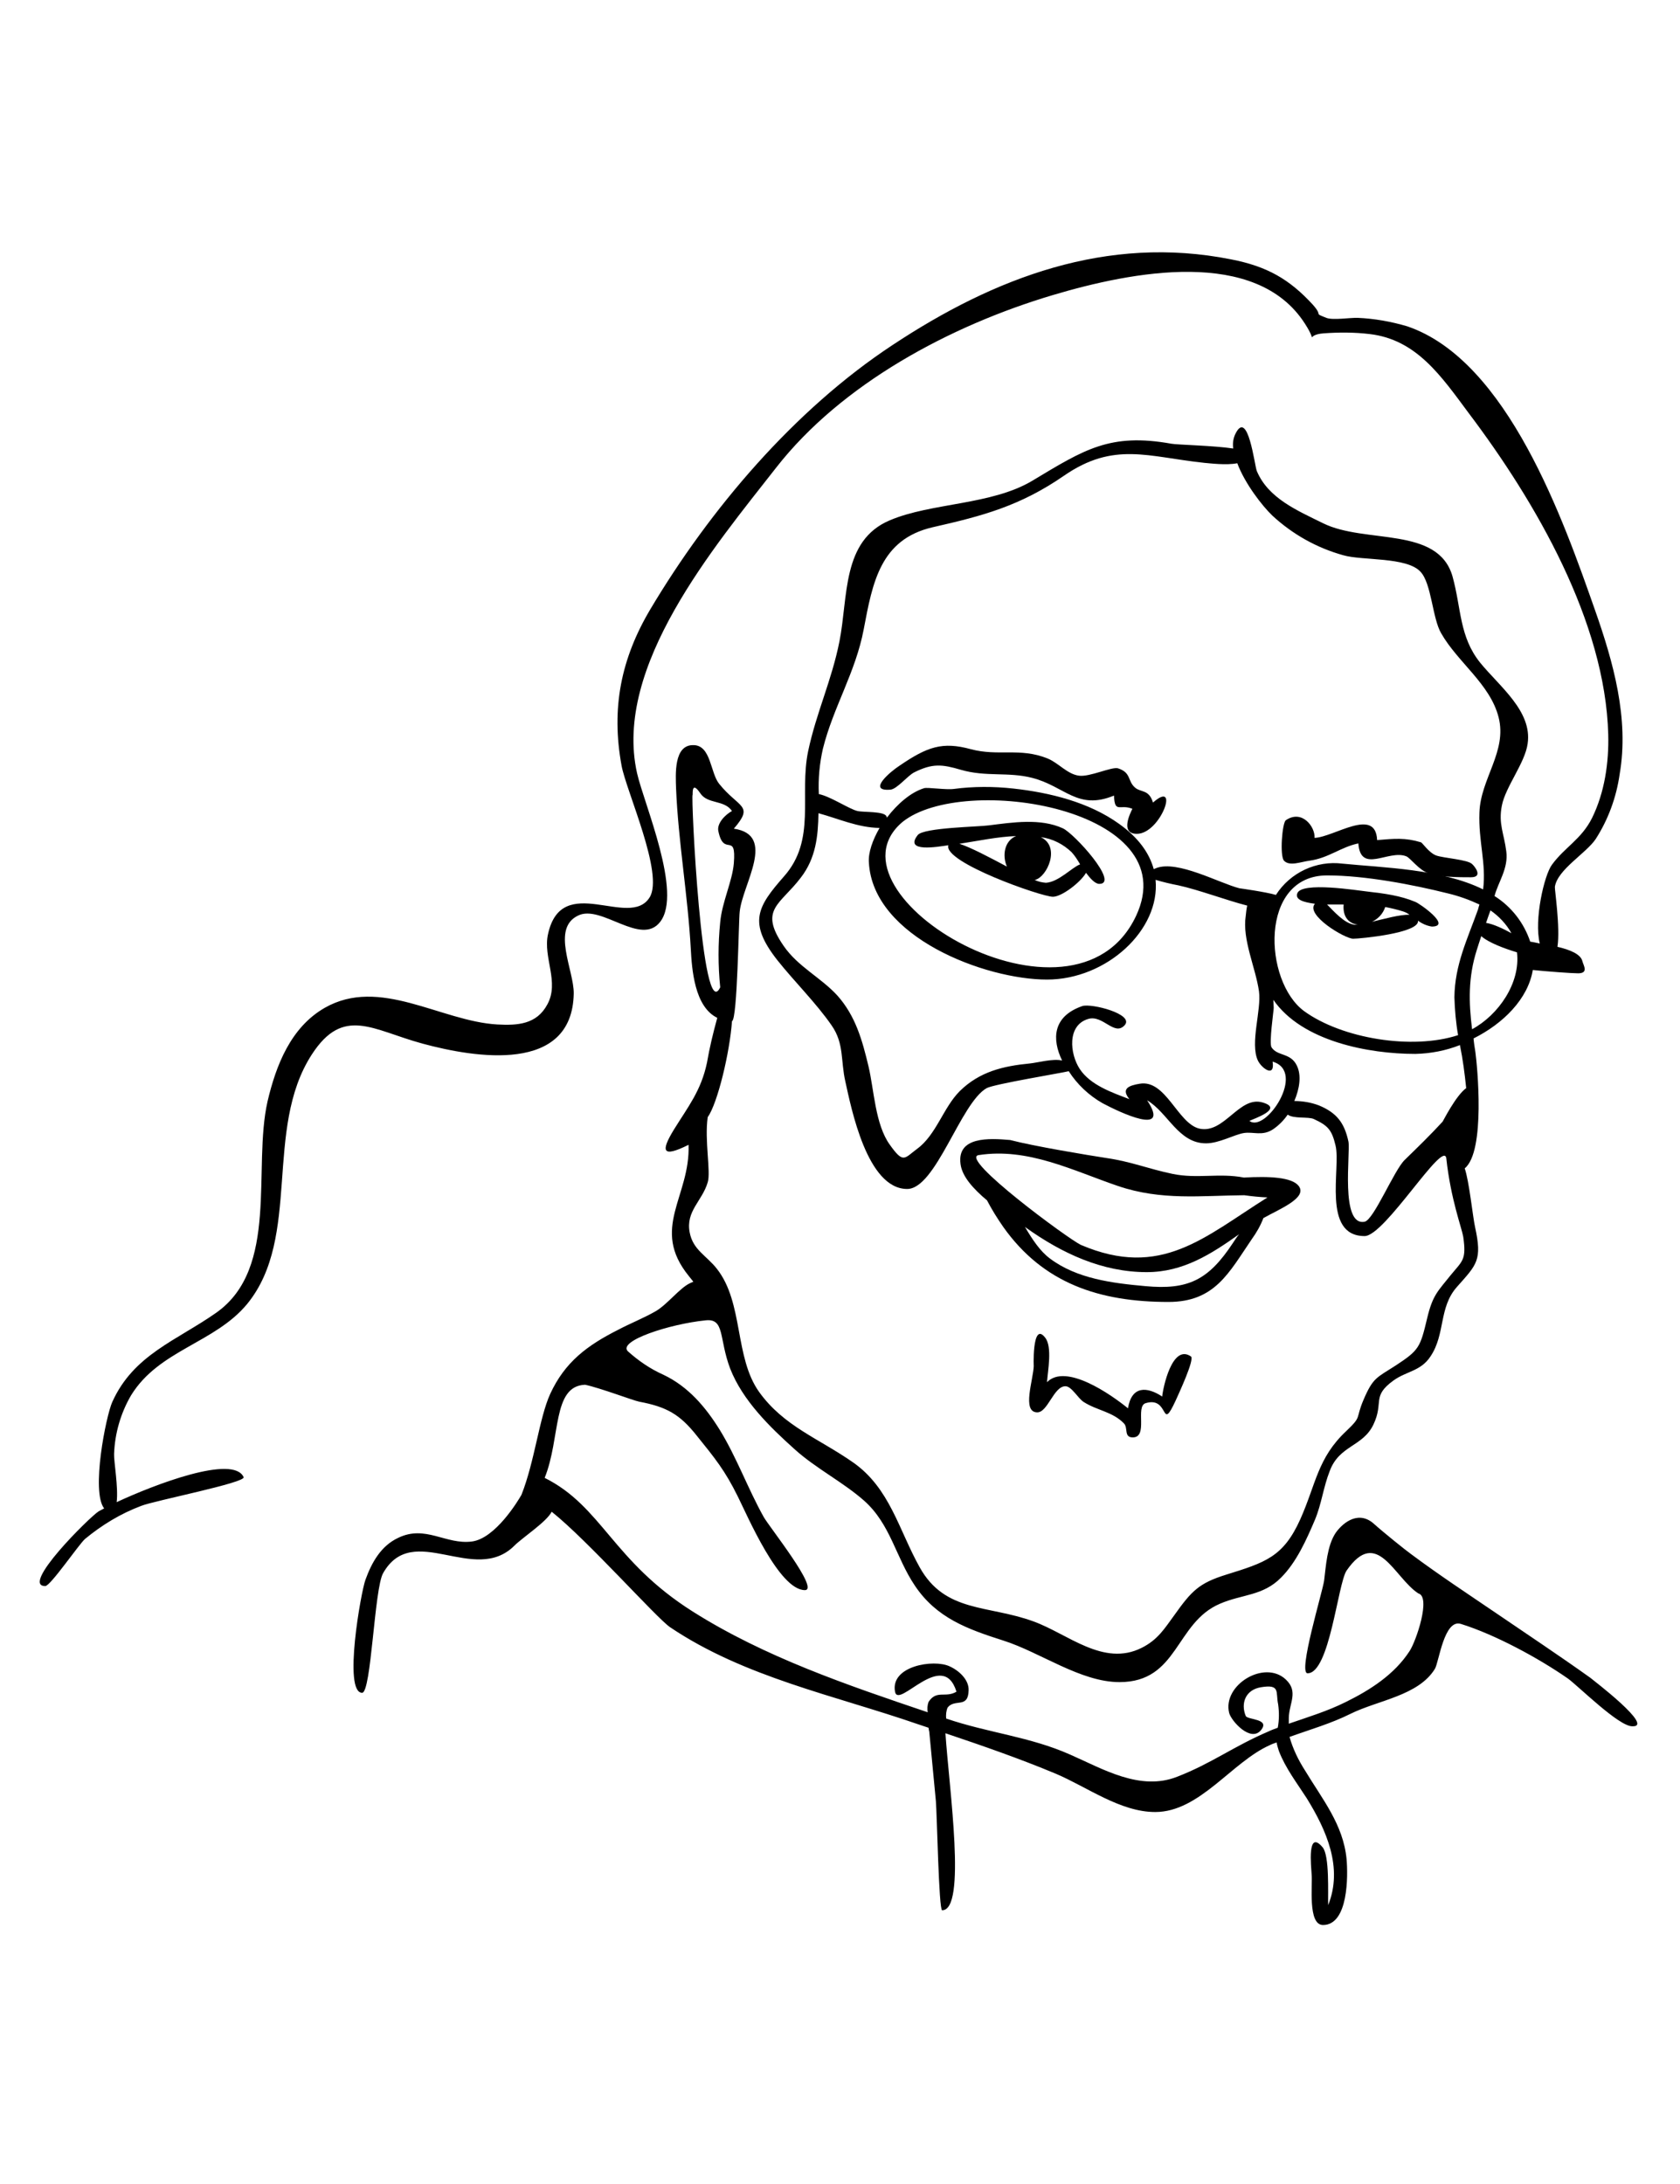 <svg
  data-face="david"
  role="img"
  xmlns="http://www.w3.org/2000/svg"
  width="200px"
  height="260px"
  viewBox="0 0 456.5 456.5"
>
  <title>David</title>
  <path d="M308.9 158.1c-4.6 0-1.8-5.6-1.2-6.8-3.4-1.4-4.8 1.4-5-3.6-9.9 4.1-13.3-2.5-22.2-4.8-6.6-1.7-12.5-.2-19.4-2.2-5.1-1.5-7.7-1.8-12.7.7-1.9 1-4.7 4.6-6.5 4.7-6.5.5.3-5.1 2.5-6.5 7.6-5.2 11.7-6.6 19.4-4.5 7.5 2 13.3-.5 20.8 2.5 3 1.2 5.4 4.3 8.6 4.7 2.9.4 8.9-2.5 10.6-2 3.7 1.2 2.5 3.5 4.7 5.3 1.6 1.3 3.7.4 4.8 4 7.4-6.5 2.1 8.5-4.4 8.5zM399.7 169.9c-3.2 0-8.5 0-11.6-1.1-2.6-.9-4.9-4.2-6-4.6-4.8-1.9-12.4 4.9-13-3.5-4.8 1-8.1 4-13.3 4.7-2.3.3-5.4 1.6-6.9 0-1.2-1.3-.5-10.3.5-11 4.4-3 8 1.8 7.8 4.8 5.3-.2 16.6-8.5 17 .6 4.7-.4 7.6-.7 11.9.6.4.1 2.2 2.9 4.2 3.6 2 .7 8.5 1.1 9.7 2.3.7.6 3.1 3.6-.3 3.6zM288.8 156.6c-6.1-2.8-13.7-1.6-20.1-.8-2.8.4-17.6.6-19.3 2.6-3.9 4.9 5.5 3.2 8.3 2.8-1.5 4.6 25.3 14 28.4 14 2.4 0 7.5-3.9 9-6.5 1.2 1.6 2.5 3 3.6 3 5.6 0-6.8-13.7-9.9-15.1zm-12.7 2.1c-3.2 1.3-3.8 5.3-2.5 8.3-4.7-2.5-9.8-5.2-12.9-6.2 5.2-.8 10.3-1.9 15.4-2.1zm8.1 12.7c-1.1-.1-2.1-.3-3.1-.8h.2c3.2-.8 7-9 1.5-11.6 3.2.4 6.1 1.9 8.4 4.1.9 1 1.6 2.1 2.3 3.3-2.1.7-5.8 4.8-9.3 5zM384.6 176.6c-4-1.7-8.5-2.3-12.9-2.8-2.8-.3-18.1-2.8-19.2.5-.6 1.7 1.7 2.4 4.8 2.8-2.7 3 8.1 9.5 10.4 9.5 1.7 0 18.1-1.5 17.6-4.9 1.1.8 2.4 1.4 3.8 1.6 5.5-.1-3.4-6.3-4.5-6.7zm-16.5 6.2c-2.8-.3-5.7-3.7-7.5-5.5h4.5c-.3 3.6 1.6 5.2 3.9 5.5h-.9zm4.7-.8c1.7-.8 3-2.2 3.6-4 1.7.3 3.3.7 4.9 1.2.6.2 1.2.5 1.7.9-2.6-.1-6.8 1.1-10.2 1.9zM307.8 322.1c-2.5 0-1.2-2.6-2.4-3.8-3.1-3.2-7.3-3.5-10.9-5.8-1.6-1-3.3-4.3-5-4.3-3.2 0-4.8 7.2-7.7 7.1-4.2-.1-1-8.9-.9-12.7 0 1.4-.6-12.4 3.1-7.6 2 2.5.7 9.1.5 12.1 5.1-5.2 17.2 3.2 22 7.1 1-6.2 5.2-5.9 9.3-3.2.2-2.3 2.7-14.4 7.8-10.9 1.1.7-3.3 10.1-4.1 11.9-4.2 9.1-1.6-1.2-8.2.8-2.9.9.8 9.3-3.5 9.3zM352.9 253.8c-1.8-2.4-8-2.7-14.9-2.3-6.7-1.3-12.7.4-19.4-1-6.7-1.4-11.1-3.3-17.9-4.3-5.2-.8-19.7-3.2-26.2-4.9-5.7-.5-14.5-1-13.5 6.5.4 3.4 3.5 6.8 7.2 9.9 1.3 2.5 2.8 4.9 4.4 7.2 10.9 15.4 26.2 20.4 44.9 20.4 12.6 0 16.4-7.9 22.6-17 1.3-1.8 2.4-3.7 3.2-5.8 4.5-2.5 12-5.5 9.6-8.7zm-87-8.4c13.4-2.1 25.6 4.2 37.9 8.4 11.8 4 22.6 2.6 34.3 2.5 2.1.3 4.2.5 6.3.6-17.2 10.8-28.9 22.2-50.7 12.9-3.4-1.6-33.1-23.5-27.8-24.4zm45.3 35.6c-8.9-.8-18.6-2-25.9-7.5-2.7-2-4.8-5.2-6.8-8.6l.4.3c9.7 6.9 20.6 12 32.7 12 9.9 0 17.5-4.9 25.1-10.3-.6.7-1.1 1.5-1.7 2.4-6.6 10-12.1 12.8-23.8 11.7z"/>
  <path d="M432.1 387.4c-8.4-6-17-11.7-25.5-17.5-7.8-5.3-15.7-10.5-23.2-16.1-1.4-1-7.4-5.8-10.4-8.5-4.4-3.5-8.6.6-10.1 2.8-2.3 3.5-2.6 8.9-3.1 12.9-.4 3-7.2 25.2-4.5 25.2 6 0 8.2-24.3 10.6-27.9 8.3-12 12.9 1.9 19.5 6.2 3.5.9-.6 13-2.4 15.7-4.1 6.3-10.6 10.5-17.3 13.8-5 2.5-10.3 4.1-15.5 5.9v-1.6c.1-4 2.7-7.1-.8-10.4-5.8-5.5-17.3 1.5-15.4 9.1.6 2.2 5.8 8 8.6 4.7 2.7-3.2-3.6-2.8-4.1-3.9-1.4-3.4-.1-7.1 4.1-7.8 5.4-.9 4 1.3 4.7 4.6.3 2.1.3 4.3-.1 6.4-.8.3-1.7.6-2.5 1-9.4 4-15.5 8.7-24.8 12.3-10.1 4-20.2-2.1-29.1-6-11-4.9-22.3-5.9-33.7-9.8-.1-1 0-2.1.4-3 2-2.5 5.6.4 5.7-4.7.1-2.9-2.7-5.4-5.2-6.5-4.3-2-16.1-.1-14.8 6.9.9 4.9 13-11.9 16.7 0-3 1.8-5.4-.6-7.6 2.8-.3.9-.4 1.9-.2 2.8-21.9-7.4-44.3-15-63.9-27.4-21.8-13.8-24.6-28.5-40.2-36.3 4.4-10.9 2-25 11-25.3 4.2.9 13.1 4.3 14.7 4.6 7.4 1.4 11 3.4 15.6 9.2 5 6.2 7.7 9.5 11.2 16.6 2.6 5.2 11.2 25.4 18.2 25.4 4.1 0-9.7-17.2-11.2-19.9-4.3-7.7-7.3-16.1-11.9-23.6-3.9-6.3-8.6-11.8-15.3-15-3.6-1.6-6.8-3.8-9.7-6.4-2.8-2.8 11.3-7.4 21.1-8.4 5.3-.6 3.6 4.9 6.7 13.1 3.4 8.7 10.8 15.9 17.6 22 5.8 5.2 13 8.8 18.8 13.9 7.2 6.4 8.6 15.4 13.8 23.1 5.9 8.8 14.3 11.8 24 14.9 10.1 3.2 21 11.3 31.6 11.3 16 0 15.1-16.1 27.3-21.3 6-2.6 11.7-2.1 16.6-7.1 4.2-4.2 6.9-10.3 9.2-15.7 1.8-4.3 2.3-8.9 4-13.2 2.6-7.1 9-6.6 11.9-12.7 2.9-6.1-.6-7.6 5.5-12 3.5-2.5 7.4-2.5 10-6.5 4.1-6.1 2.2-13.3 7.2-18.9 5.4-6.1 6.9-7.2 4.9-16.3-.6-2.7-1.6-12.5-2.8-15.9 5.7-4.6 3.4-28 2.9-31.6-.2-1.2-.4-2.5-.5-3.7 8-4 14.8-10.7 16.1-18.6 3.8.4 10.6.9 12.3.9 2.9 0 1.5-2.1 1.2-3.2-.4-2-3.4-3.2-6.8-4 .8-5.2-.8-15.7-.7-16.3.7-4.7 8.5-9.1 11.1-13 3.4-5.3 5.6-11.3 6.5-17.6 2.6-15.1-1.7-30.4-6.7-44.6-8.5-24.2-23.7-67.8-51-77.1-4.4-1.3-8.9-2.1-13.4-2.3-2-.1-6.8.7-8.6 0-3.7-1.5-.7-.2-3.6-3.5-6.4-7-12.5-10.5-22.3-12.4-33.7-6.7-64.2 4.9-92 23.3-26.7 17.6-49.6 44.6-65.8 71.8-7.9 13.3-10.7 26.8-7.8 42.5 1.3 7 11.6 29.5 7.6 35.8-5.5 8.7-23.9-7.1-27.6 10-1.4 6.3 3.2 13-.2 19.1-2.9 5.4-8.1 5.7-13.6 5.4-15.4-.9-31.9-13.1-46.9-4.5C79 210.7 75 221 72.7 230.8c-4.1 18.1 3.2 45.3-13.9 57.4-10.8 7.6-22.5 11.4-28.3 24.3-1.7 3.8-5.8 24.3-2.2 28.9-.6.3-1.1.6-1.5.8-2.4 1.5-21.4 20.3-14.5 20.3 1.4 0 9.1-11.3 10.8-12.8 4.6-3.8 9.7-6.9 15.3-9 3.5-1.4 28.5-6.3 27.8-7.8-2.8-6.2-24.2 2-34.5 6.8.5-4-.8-11.2-.7-13.1.2-5.6 1.8-11.1 4.6-15.9 7.6-12.4 22.8-14.2 31.6-24.9 14.8-18.2 4.4-47.4 17.5-67.7 8.6-13.3 16.5-6.7 30.1-3 14.4 3.9 40.7 8.2 41.1-13.6.1-6.3-6.2-17.7 1.2-21.2 6.3-3.1 17.1 8.5 22.3 1.7 6.1-7.9-4.4-32-6.3-40.4-6.5-29 21-61.5 37.8-83 17.8-22.8 47.3-38.6 75.2-46.9 21.5-6.4 55.2-13 68.5 7.8 3.8 5.9-.4 3 5.1 2.6 4.2-.3 8.3-.3 12.5.2 12.7 1.5 19.4 11.4 26.9 21.5 18.2 24.1 37.1 56.7 37.9 87.3.2 7.7-1 15.8-4.4 22.7-2.9 5.8-7.4 7.9-10.9 12.7-2.1 2.8-4.9 15-3.3 21.4-1-.2-1.8-.4-2.6-.5-1.7-5.1-5.1-9.5-9.7-12.4 1-3.8 3.8-7.5 3.2-12.1-.6-4.9-2.2-7.5-1.2-12.5 1-5.1 6.3-11.6 7-16.8 1.3-8.8-7.6-15.5-12.9-22-5.7-7.1-5.1-14.7-7.5-23.4-3.9-13.8-23.7-8.8-35.2-14.5-7.1-3.5-14.9-6.8-18-14.2-.6-1.5-2.4-17-5.8-10.1-.6 1.2-.8 2.6-.6 4-5.2-.8-15.2-1-16.8-1.3-16.7-3-23.7 1.6-37.7 10-11.1 6.7-27.5 6-38.8 10.8-13.1 5.5-11.3 20.8-13.7 32.9-2.1 10.6-6.3 19.4-8.5 29.8-2.5 12 2.3 24.1-6.6 34.1-7.2 8.2-9.8 12.5-1.8 22.7 4.6 5.8 10.6 11.7 14.8 17.8 3.4 4.9 2.4 9.5 3.7 15.2 1.6 7.2 5.9 29.2 16.8 29.2 7.8 0 14.5-23.4 21.6-27.4 2-1.1 20.3-4.1 22.3-4.6 2.3 3.6 5.5 6.6 9.2 8.7 4.5 2.4 18.7 9.2 12.1-.8 5.7 3.4 8.5 11.7 16 11.7 3.6 0 7.7-2.4 10.3-2.8s5 .9 7.9-1c1.6-1.1 2.9-2.4 4-4 1.6 1.2 5.6.5 7.1 1.2 3.9 1.8 4.9 3 5.9 7.2 1.5 6.1-3.8 24.6 7.9 24.6 5.5 0 21.5-26.5 22.2-21.1 1.2 11.1 4.2 18.9 4.6 21.3.9 6.3-.2 6.5-3.4 10.4-3.5 4.4-4.9 5.4-6.4 11.7-1.9 8-2.2 8.7-8.6 12.9-5.1 3.3-6.1 3.2-8.7 9.3-2.3 5.4-.3 4.3-4.7 8.5-7.8 7.3-8.2 14.4-12.5 24-4.6 10.2-9.5 11.7-20.1 15-7.4 2.3-9.4 4.4-14.1 11-2.7 3.7-4.5 6.7-8.9 8.9-10.4 5.2-20-3.8-29.4-7.2-12.3-4.5-24-2.3-30.9-14.7-5.7-10.2-8.1-21.5-18.1-28.5-9.3-6.5-18.8-9.8-25.5-19.1-6.8-9.5-4.2-24.2-11.5-33.5-2.8-3.6-6.5-5.1-7.4-9.9-1.1-5.8 3.4-8.5 4.9-13.6.9-2.8-.9-11.4 0-17.7 2.7-3.8 6-17.6 6.6-26.1 1.5-.4 1.8-27.7 2.1-29.8.8-7.5 10.1-20.8-1.6-22.5 5.6-6.5 1.4-5.5-4-12.2-2.4-3-2.2-10.4-6.9-10.5-5.5-.2-4.9 8.1-4.8 11.7.6 14.5 3.2 29.1 4 43.6.3 5.6 1 15.8 7.2 18.8-1.1 4-2.1 8.1-2.8 12.2-1.6 7.6-5.1 11.9-9 18.2-3.6 5.9-3.2 7.7 4 4.1.5 14.1-10.5 22.7.1 35.7l1.2 1.5-.9.4c-2.8 1.3-6.2 5.8-9.3 7.6-3.3 1.9-6.9 3.3-10.3 5.1-8.3 4.2-14.4 8.7-18.4 17.4-3 6.6-4.2 18.3-7.8 27.4-.9 1.6-7.1 11.9-13.5 12.7-7.1.9-12.6-4.6-20-1-4.7 2.2-7.2 6.7-8.9 11.4-1.2 3.2-6.1 30.7-.9 30.7 2.5 0 3.3-28.3 5.7-32.5 8.1-14.3 24.8 3.4 35.7-7.5 2.2-2.2 8.8-6.5 10.1-9.2 9.7 7.7 28.6 29 32.2 31.4 20.2 13.6 44.7 18.5 67.5 26.4l2.7.9c.1.4.1.8.2 1l1.8 18.9c.3 3.3.8 29.7 1.7 29.7 6.7 0 1.9-33.1.9-48.1 10.1 3.4 20.2 6.9 30 11 8.5 3.6 17.5 10.4 27 10.4 12.1 0 20.8-13.6 31.2-18.2.6-.3 1.2-.5 1.8-.7.1.8.4 1.6.6 2.3 1.8 4.7 4.9 8.7 7.6 12.9 5.3 8.6 9.9 18.8 5.8 29-.1-3.3.4-13.4-1.5-15.7-4.3-5.1-3.1 5.3-3 7.3.3 2.9-1.1 13.8 3.1 13.8 6.9 0 6.8-13.4 6.4-17.9-.9-9.4-6.6-16.3-11.3-24.1-1.8-2.8-3.3-5.9-4.2-9.1 5.5-2 11.2-3.6 16.6-6.3 7.5-3.7 18.4-4.9 22.9-12.2 1.1-1.8 2.5-13.7 7.1-12.2 9.3 2.9 21.1 9.3 29 14.8 2.8 2 13.8 13 17.5 13 6.3.3-10.7-12.6-11.4-13.2zm-35.9-174.6c-12.5 4.1-31.6.9-41.8-6.5-11.1-8.1-12.3-36.9 6.2-36.9 10.3 0 23.3 2.5 32.9 4.9 2.9.7 5.7 1.7 8.5 3-.1.4-.3.9-.4 1.4-2.9 8.1-6.3 15-6.4 23.8.1 3.4.4 6.9 1 10.3zm16-22.5c1 8.3-5 17-12.2 20.9-.9-7.3-1.1-14.1 1.3-21.6.4-1.3.8-2.5 1.2-3.7 2 1.8 6.4 3.4 9.7 4.4zm-1.5-5.2c-2.2-1.2-4.9-2.5-6.9-2.8.4-1.2.8-2.3 1.2-3.4 2.3 1.6 4.3 3.7 5.7 6.2zM223.6 135c2.8-11.3 8.9-20.8 11.1-32.5 2.4-12.7 4.5-24.4 18.7-27.7 13.7-3.1 23.8-5.8 35.7-14 13.6-9.4 22.9-5.1 38.2-3.5 1.3.1 5.9.7 8.9.1 2.1 5.6 6.8 11.6 9.5 14.2 5.5 5.1 12.1 8.8 19.3 10.8 5.1 1.5 17.3.4 21 4.5 3 3.2 3.2 12.6 5.6 16.7 4.5 7.9 13.3 13.8 15.6 22.8 2.4 9.3-4.9 16.7-5.2 25.9-.3 7.9 1.9 13.8 1 20.9-11.3-5.6-27.3-5.9-38.2-7-7.1-.9-14.2 2.4-18.1 8.5-2.7-.8-9.8-1.8-9.9-1.8-5.5-1.4-16.8-7.7-22.6-5.5l-.7.3c-1.2-4.4-4.2-8.6-9.4-12.3-8.2-5.9-18.8-8.5-28.7-9.6-5.4-.6-10.9-.6-16.2.1-2.2.3-7.2-.5-8.1-.2-3.6 1.1-7.3 4.3-10.1 8l-.1-.3c-.5-1.5-6.2-1.1-7.9-1.5-2.2-.5-7.4-4-10.5-4.6-.2-4.2.2-8.3 1.1-12.3zm85.1 45.4c-16.8 35.7-86.5-6-63.5-25.5 16.5-13.4 77.2-3.7 63.5 25.5zm30.8 55.7c1.2-.6 9.4-3.3 3.6-5-6.4-1.9-10.4 8.6-17.2 7.1-5.9-1.4-9.1-13.4-16.2-12.2-3.1.5-5.1 1.4-2.8 4.2-4.7-1.8-10.6-3.8-13.5-8.2-2.7-4.1-3.5-11.9 2.3-13.6 4-1.2 7.1 4.8 9.9 1.7 2.7-3-9-6-11.5-5.2-8.1 2.8-8.3 9-5.5 14.8-2.5-.6-6.7.6-8.8.8-7.2.7-13.6 2.2-19 7.5-4.5 4.5-6.4 11.9-11.6 15.7-3.5 2.6-3.7 4.1-7.4-1.1-4-5.5-4.3-15-5.8-21.3-1.7-7.1-3.5-13.7-8.5-19.3-4.5-4.9-10.7-7.8-14.6-13.5-6.8-9.9-.9-11.1 4.7-18.5 4.1-5.3 4.7-11.3 4.8-17.5 5.5 1.5 10.7 3.9 16.6 4-1.9 3.3-3.1 6.7-2.9 9.4 1.1 20.3 31.6 31.8 48.4 31.8 16.2 0 30.8-13.5 29.5-27.1 2 .6 4.1 1.1 6.2 1.5 5.5 1.2 13.2 4.1 18.7 5.5-.2.9-.3 1.8-.4 2.8-1 6.4 2.7 14.1 3.6 20.5.7 5.1-2.5 14.1-.3 18.8 1 2.1 4.7 4.8 4 .3 9.3 2.7-1.9 19.5-6.3 16.1zm52.5.2c-3.3 3.6-6.7 6.9-10.3 10.4-2.9 2.8-8.4 16.3-10.9 16.8-6.7 1.3-3.8-18.9-4.4-21.8-1.1-5.1-3.2-7.8-8-9.8-2.1-.8-4.4-1.2-6.7-1.2 1.4-3.3 2-6.9.7-9.6-1.7-3.6-5.3-2.5-6.9-5-.7-1.1.6-10 .6-10.7 0-.8-.1-1.5-.1-2.2 7.8 11.3 25.9 14.7 38.6 14.7 4.2-.1 8.3-.9 12.1-2.4.8 3.9 1.3 7.8 1.7 11.7-2.8 2-6.3 9-6.4 9.1zm-203.8-88.8c.1 0-.4-4.1 2.1-.4 2 3 6.5 1.7 8.6 4.8-1.7.9-4.2 3.3-3.7 5.5 1.5 7.2 4.9-.1 4.2 8.7-.4 4.9-3.2 10.5-3.7 16-.6 5.9-.6 11.8 0 17.7-5 10.6-8-52.3-7.5-52.3z"/>
</svg>

